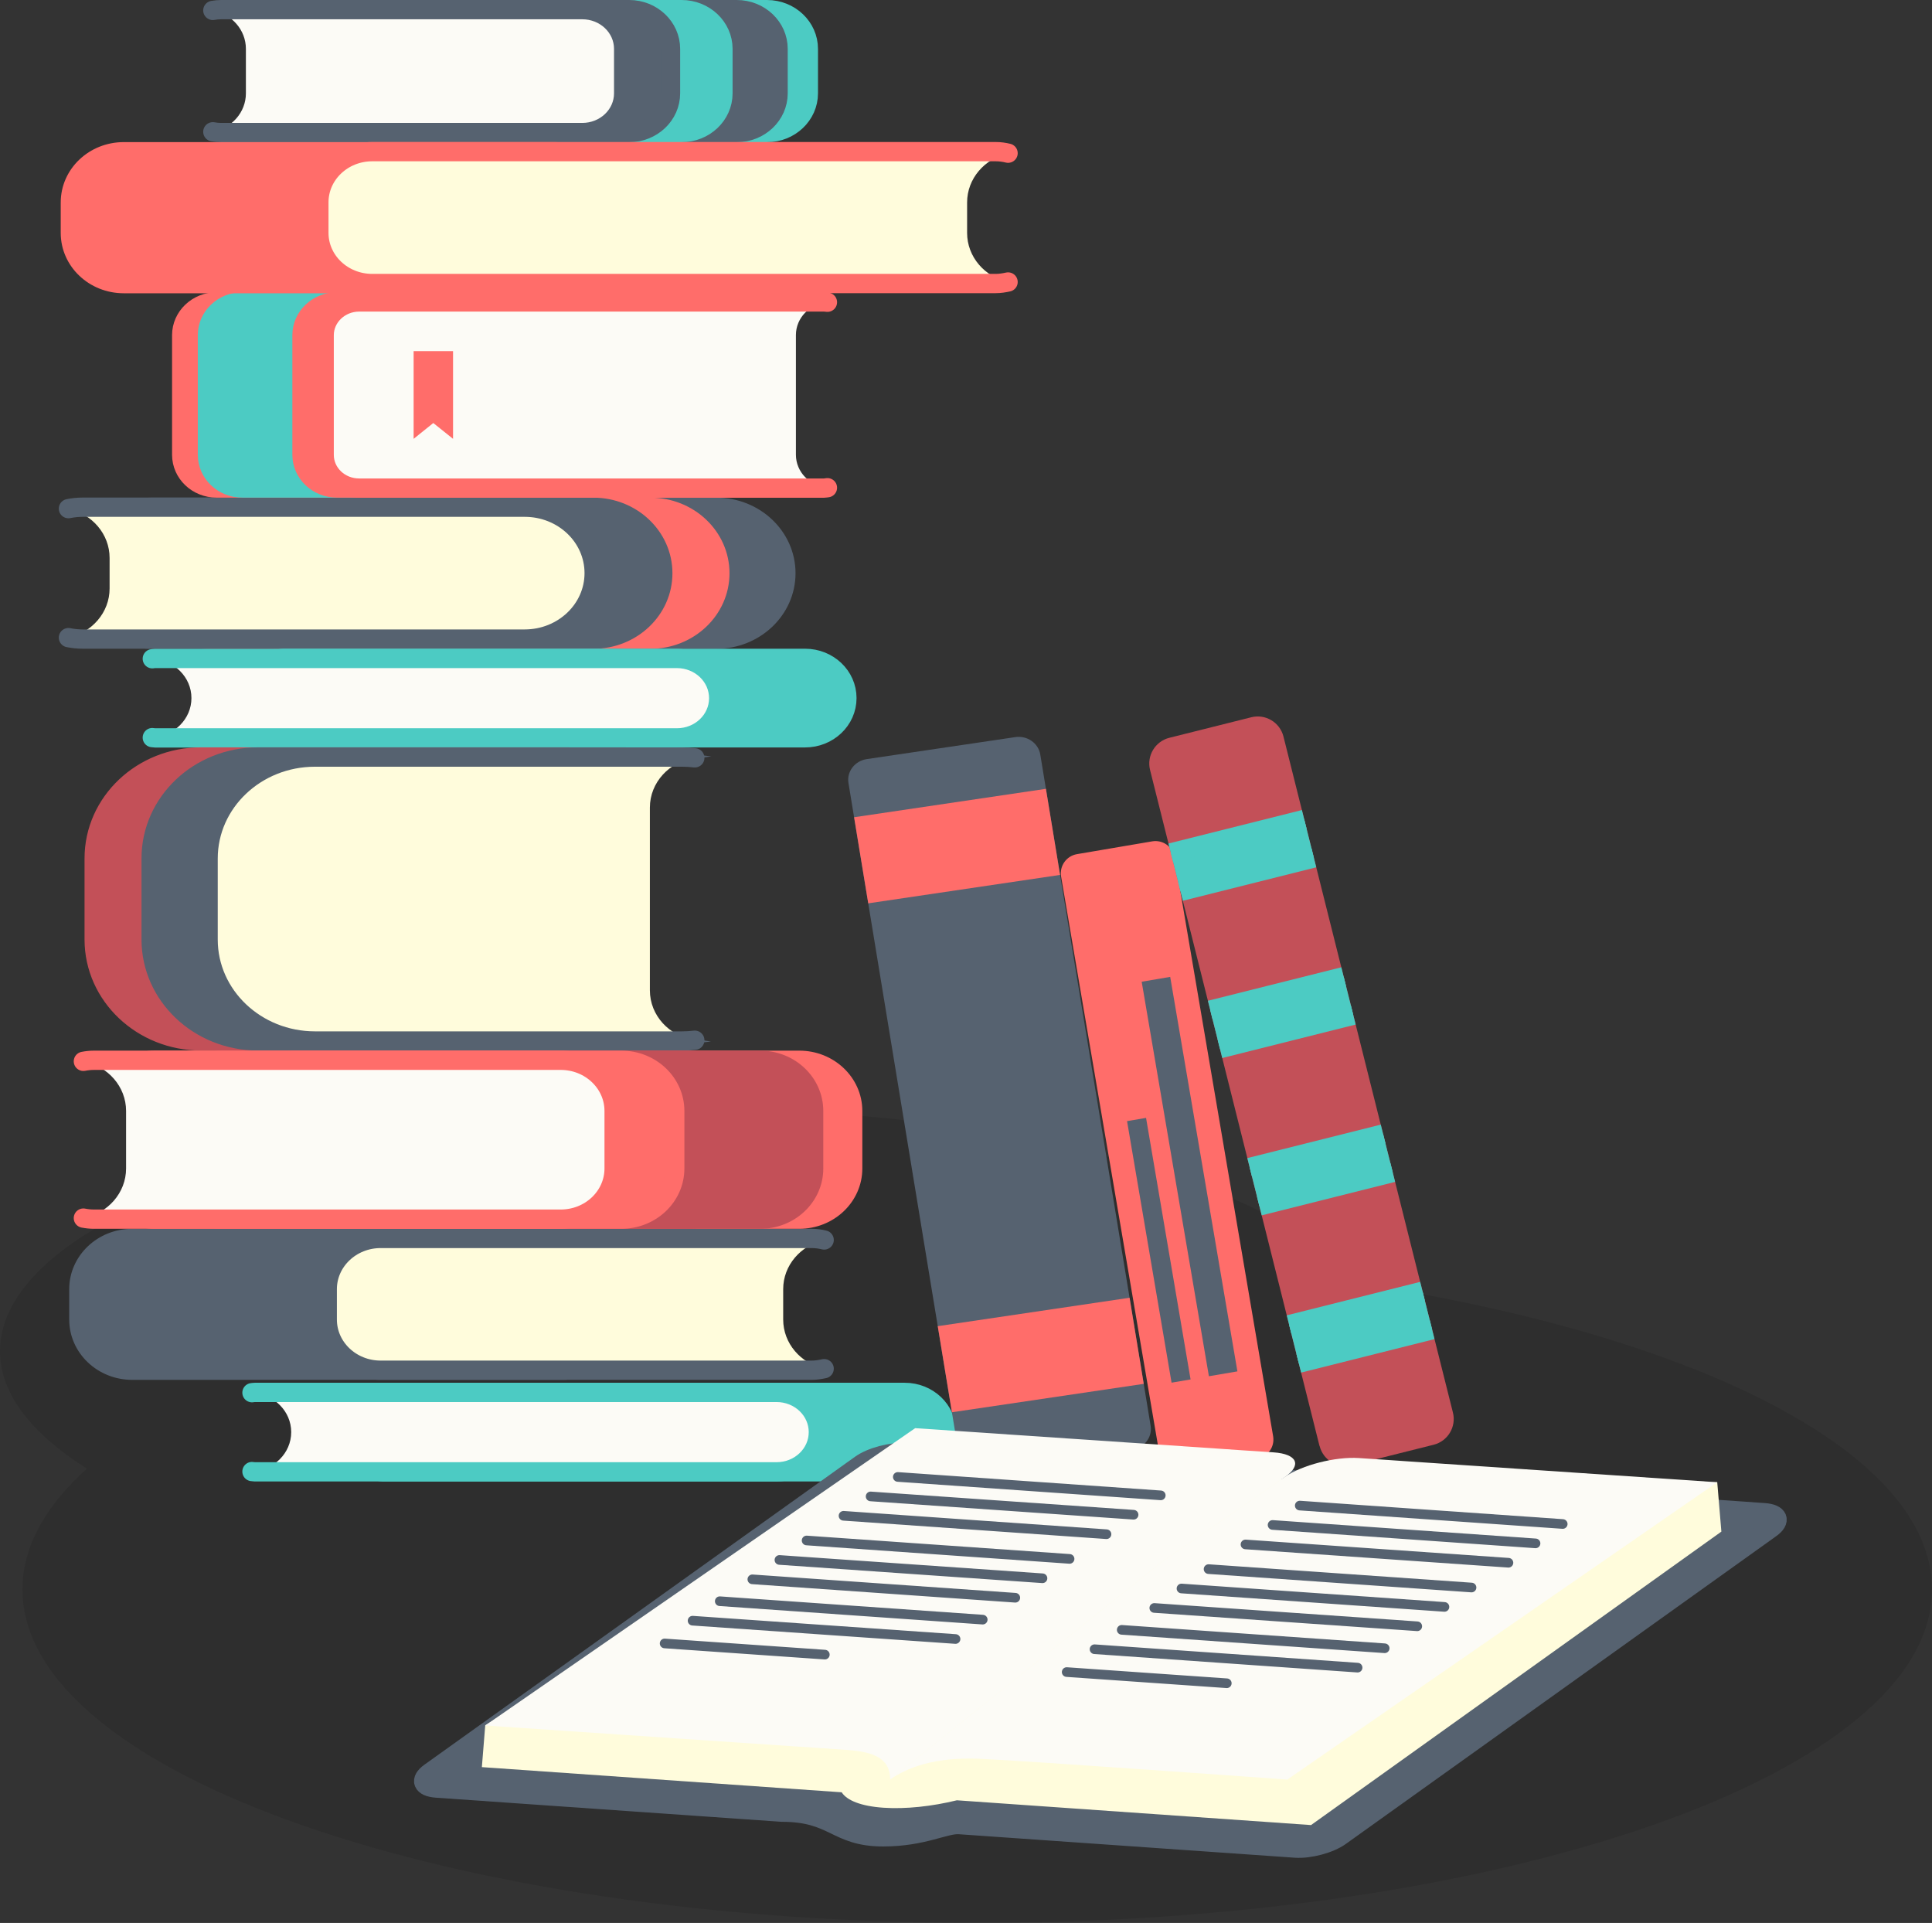 <?xml version="1.0" encoding="UTF-8"?>
<svg id="Layer_2" data-name="Layer 2" xmlns="http://www.w3.org/2000/svg" xmlns:xlink="http://www.w3.org/1999/xlink" viewBox="0 0 200.43 199.46">
  <rect x="0" y="0" width="200.43" height="199.46" fill="#333333" stroke="none"/>
  <defs>
    <style>
      .cls-1, .cls-2, .cls-3, .cls-4, .cls-5, .cls-6, .cls-7 {
        stroke-width: 0px;
      }

      .cls-1, .cls-8 {
        fill: #ff6d6a;
      }

      .cls-9 {
        stroke: #c35058;
      }

      .cls-9, .cls-10, .cls-11, .cls-12, .cls-13, .cls-14, .cls-15 {
        stroke-linecap: round;
      }

      .cls-9, .cls-10, .cls-11, .cls-13, .cls-14, .cls-8, .cls-15 {
        stroke-width: 2px;
      }

      .cls-9, .cls-11, .cls-12 {
        stroke-linejoin: round;
      }

      .cls-9, .cls-7 {
        fill: #c35058;
      }

      .cls-2 {
        fill: #fcfbf6;
      }

      .cls-16 {
        clip-path: url(#clippath-2);
      }

      .cls-10, .cls-4, .cls-12, .cls-13, .cls-14 {
        fill: none;
      }

      .cls-10, .cls-13, .cls-14, .cls-8, .cls-15 {
        stroke-miterlimit: 10;
      }

      .cls-10, .cls-8 {
        stroke: #ff6d6a;
      }

      .cls-3, .cls-15 {
        fill: #566270;
      }

      .cls-5 {
        fill: #fffcdc;
      }

      .cls-17 {
        clip-path: url(#clippath-1);
      }

      .cls-11 {
        fill: #4ccbc3;
      }

      .cls-11, .cls-13 {
        stroke: #4ccbc3;
      }

      .cls-12, .cls-14, .cls-15 {
        stroke: #566270;
      }

      .cls-6 {
        fill: #000;
        isolation: isolate;
        opacity: .1;
      }

      .cls-18 {
        clip-path: url(#clippath);
      }
    </style>
    <clipPath id="clippath">
      <path class="cls-4" d="M119.37,147.9c.19,1.18-.66,2.28-1.9,2.47l-15.4,2.28c-1.24.18-2.41-.62-2.6-1.8l-11.45-69.64c-.19-1.18.66-2.28,1.9-2.47l15.4-2.28c1.24-.19,2.4.62,2.6,1.8l11.45,69.64Z"/>
    </clipPath>
    <clipPath id="clippath-1">
      <path class="cls-4" d="M120.31,150.99c.19,1.09,1.22,1.82,2.31,1.64l7.82-1.33c1.09-.19,1.82-1.22,1.64-2.31l-10.23-60.08c-.19-1.09-1.22-1.82-2.31-1.64l-7.82,1.33c-1.09.19-1.82,1.22-1.64,2.31l10.23,60.08h0Z"/>
    </clipPath>
    <clipPath id="clippath-2">
      <path class="cls-4" d="M136.9,149.99c.37,1.47,1.86,2.37,3.33,2l8.5-2.13c1.47-.37,2.37-1.86,2-3.34l-17.58-70.12c-.37-1.47-1.86-2.37-3.34-2l-8.5,2.13c-1.47.37-2.37,1.86-2,3.34l17.58,70.12h.01Z"/>
    </clipPath>
  </defs>
  <g id="Layer_2-2" data-name="Layer 2">
    <g id="OBJECTS">
      <path class="cls-6" d="M141.1,133.16c-8.67-10.48-36.33-18.15-69.13-18.15C32.22,115.01,0,126.26,0,140.15c0,4.42,3.28,8.58,9.02,12.19-4.32,3.88-6.69,8.11-6.69,12.52,0,19.11,44.35,34.6,99.05,34.6s99.05-15.49,99.05-34.6c0-14.17-24.4-26.35-59.32-31.7h-.01Z"/>
      <g>
        <path class="cls-15" d="M31.27,57.88v3.16c0,2.49-1.83,4.56-4.27,5.11.48.1.99.15,1.5.15h45.82c3.98,0,7.21-3.06,7.21-6.84s-3.23-6.84-7.21-6.84H28.5c-.52,0-1.02.05-1.5.15,2.45.55,4.27,2.62,4.27,5.11h0Z"/>
        <path class="cls-8" d="M24.42,57.88v3.16c0,2.49-1.83,4.56-4.27,5.11.48.1.99.15,1.5.15h45.82c3.98,0,7.21-3.06,7.21-6.84s-3.23-6.84-7.21-6.84H21.65c-.51,0-1.02.05-1.5.15,2.45.55,4.27,2.62,4.27,5.11h0Z"/>
        <path class="cls-15" d="M18.51,57.88v3.16c0,2.49-1.83,4.56-4.28,5.11.49.1.99.15,1.5.15h45.82c3.98,0,7.21-3.06,7.21-6.84s-3.23-6.84-7.21-6.84H15.73c-.52,0-1.02.05-1.5.15,2.45.55,4.28,2.62,4.28,5.11h0Z"/>
        <path class="cls-5" d="M11.37,57.88v3.16c0,2.49-1.83,4.56-4.27,5.11.49.1.99.15,1.5.15h45.83c3.98,0,7.21-3.06,7.21-6.84s-3.22-6.84-7.21-6.84H8.6c-.51,0-1.02.05-1.5.15,2.45.55,4.27,2.62,4.27,5.11h0Z"/>
        <path class="cls-14" d="M7.1,66.14c.49.1.99.15,1.5.15h45.83c3.98,0,7.21-3.06,7.21-6.84s-3.22-6.84-7.21-6.84H8.6c-.51,0-1.02.05-1.5.15"/>
      </g>
      <g>
        <path class="cls-11" d="M44.67,5.07v4.61c0,1.97-1.47,3.61-3.43,3.99.28.05.56.08.86.08h37.47c2.37,0,4.29-1.82,4.29-4.07v-4.61c0-2.25-1.92-4.07-4.29-4.07h-37.47c-.29,0-.58.03-.86.08,1.96.38,3.43,2.02,3.43,3.99h0Z"/>
        <path class="cls-15" d="M41.53,5.07v4.61c0,1.97-1.47,3.61-3.43,3.99.28.05.56.08.86.08h37.47c2.37,0,4.29-1.82,4.29-4.07v-4.61c0-2.25-1.92-4.07-4.29-4.07h-37.47c-.29,0-.58.03-.86.08,1.96.38,3.43,2.02,3.43,3.99Z"/>
        <path class="cls-11" d="M35.81,5.07v4.61c0,1.97-1.47,3.61-3.43,3.99.28.05.56.08.86.08h37.47c2.37,0,4.29-1.82,4.29-4.07v-4.61c0-2.25-1.92-4.07-4.29-4.07h-37.47c-.29,0-.58.03-.86.08,1.96.38,3.43,2.02,3.43,3.99Z"/>
        <path class="cls-15" d="M30.37,5.07v4.61c0,1.97-1.47,3.61-3.43,3.99.28.05.56.08.86.08h37.47c2.37,0,4.29-1.82,4.29-4.07v-4.61c0-2.25-1.92-4.07-4.29-4.07H27.8c-.29,0-.58.03-.86.08,1.96.38,3.43,2.02,3.43,3.99Z"/>
        <path class="cls-2" d="M25.51,5.07v4.61c0,1.97-1.47,3.61-3.43,3.99.28.05.56.08.86.08h37.47c2.37,0,4.29-1.82,4.29-4.07v-4.61c0-2.25-1.92-4.07-4.29-4.07H22.94c-.29,0-.58.03-.86.08,1.96.38,3.43,2.02,3.43,3.99h0Z"/>
        <path class="cls-14" d="M22.08,13.67c.28.05.56.08.86.08h37.47c2.37,0,4.29-1.82,4.29-4.07v-4.61c0-2.25-1.92-4.07-4.29-4.07H22.94c-.29,0-.58.03-.86.08"/>
      </g>
      <g>
        <path class="cls-11" d="M33.17,72.41c0,2.18-1.8,3.95-4.07,4.09.09,0,.18.03.28.03h54.14c2.4,0,4.34-1.84,4.34-4.12s-1.94-4.12-4.34-4.12H29.38c-.09,0-.18.02-.28.03,2.27.14,4.07,1.91,4.07,4.09h0Z"/>
        <path class="cls-2" d="M19.86,72.41c0,2.18-1.8,3.95-4.07,4.09.09,0,.18.03.28.03h54.14c2.4,0,4.34-1.84,4.34-4.12s-1.94-4.12-4.34-4.12H16.07c-.1,0-.18.02-.28.03,2.27.14,4.07,1.91,4.07,4.09h0Z"/>
        <path class="cls-13" d="M15.8,76.51c.09,0,.18.03.28.03h54.14c2.4,0,4.34-1.84,4.34-4.12s-1.94-4.12-4.34-4.12H16.08c-.1,0-.18.02-.28.03"/>
      </g>
      <g>
        <path class="cls-8" d="M67.79,34.76v12.41c0,1.79,1.44,3.24,3.27,3.41-.12.01-.24.04-.36.04H22.48c-2.01,0-3.63-1.54-3.63-3.45v-12.41c0-1.9,1.63-3.45,3.63-3.45h48.22c.13,0,.24.02.36.03-1.83.17-3.27,1.63-3.27,3.41h0Z"/>
        <path class="cls-11" d="M70.46,34.76v12.41c0,1.79,1.44,3.24,3.27,3.41-.12.01-.24.04-.36.04H25.15c-2.01,0-3.63-1.54-3.63-3.45v-12.41c0-1.9,1.63-3.45,3.63-3.45h48.22c.13,0,.24.02.36.03-1.83.17-3.27,1.63-3.27,3.41h0Z"/>
        <path class="cls-8" d="M80.27,34.76v12.41c0,1.79,1.44,3.24,3.27,3.41-.12.01-.24.04-.36.04h-48.22c-2.01,0-3.63-1.54-3.63-3.45v-12.41c0-1.9,1.63-3.45,3.63-3.45h48.22c.12,0,.24.02.36.03-1.83.17-3.27,1.63-3.27,3.41h0Z"/>
        <path class="cls-2" d="M82.57,34.76v12.41c0,1.79,1.44,3.24,3.27,3.41-.12.01-.24.04-.36.04h-48.22c-2.01,0-3.63-1.54-3.63-3.45v-12.41c0-1.9,1.63-3.45,3.63-3.45h48.22c.12,0,.24.02.36.03-1.83.17-3.27,1.63-3.27,3.41h0Z"/>
        <path class="cls-10" d="M85.84,50.59c-.12.01-.24.04-.36.04h-48.22c-2.01,0-3.63-1.54-3.63-3.45v-12.41c0-1.9,1.63-3.45,3.63-3.45h48.22c.12,0,.24.02.36.03"/>
      </g>
      <g>
        <path class="cls-8" d="M54.6,21v3.16c0,2.48,1.82,4.55,4.25,5.1-.42.09-.84.16-1.29.16H12.84c-3.06,0-5.54-2.35-5.54-5.26v-3.16c0-2.91,2.48-5.26,5.54-5.26h44.72c.45,0,.88.06,1.29.16-2.43.56-4.25,2.62-4.25,5.1h0Z"/>
        <path class="cls-5" d="M100.33,21v3.16c0,2.48,1.82,4.55,4.25,5.1-.41.09-.84.16-1.29.16H38.62c-3.06,0-5.54-2.35-5.54-5.26v-3.16c0-2.91,2.48-5.26,5.54-5.26h64.67c.45,0,.88.06,1.29.16-2.43.56-4.25,2.62-4.25,5.1h0Z"/>
        <path class="cls-10" d="M104.58,29.25c-.41.09-.84.16-1.29.16H38.62c-3.06,0-5.54-2.35-5.54-5.26v-3.16c0-2.91,2.48-5.26,5.54-5.26h64.67c.45,0,.88.06,1.29.16"/>
      </g>
      <g>
        <path class="cls-9" d="M55.6,83.79v18.93c0,2.62,2.02,4.77,4.66,5.17-.44.05-.88.08-1.34.08H20.86c-6.12,0-11.09-4.71-11.09-10.52v-8.41c0-5.81,4.96-10.52,11.09-10.52h38.06c.45,0,.9.03,1.34.08-2.64.4-4.66,2.56-4.66,5.17v.02Z"/>
        <path class="cls-15" d="M61.51,83.79v18.93c0,2.62,2.03,4.77,4.66,5.17-.44.05-.88.08-1.34.08H26.77c-6.12,0-11.09-4.71-11.09-10.52v-8.41c0-5.81,4.96-10.52,11.09-10.52h38.06c.45,0,.9.03,1.34.08-2.64.4-4.66,2.56-4.66,5.17v.02Z"/>
        <path class="cls-5" d="M67.42,83.79v18.93c0,2.62,2.02,4.77,4.66,5.17-.44.05-.88.08-1.34.08h-38.06c-6.12,0-11.09-4.71-11.09-10.52v-8.41c0-5.81,4.96-10.52,11.09-10.52h38.06c.45,0,.9.03,1.34.08-2.64.4-4.66,2.56-4.66,5.17v.02Z"/>
        <path class="cls-14" d="M72.08,107.9c-.44.05-.88.08-1.34.08h-38.06c-6.12,0-11.09-4.71-11.09-10.52v-8.41c0-5.81,4.96-10.52,11.09-10.52h38.06c.45,0,.9.03,1.34.08"/>
      </g>
      <g>
        <path class="cls-15" d="M55.48,133.72v3.15c0,2.48,1.81,4.55,4.25,5.1-.42.09-.85.16-1.29.16H13.72c-3.06,0-5.54-2.35-5.54-5.26v-3.15c0-2.9,2.48-5.26,5.54-5.26h44.72c.45,0,.88.06,1.29.16-2.43.56-4.25,2.62-4.25,5.1Z"/>
        <path class="cls-5" d="M81.25,133.72v3.15c0,2.48,1.82,4.55,4.25,5.1-.42.09-.84.16-1.29.16h-44.72c-3.06,0-5.54-2.35-5.54-5.26v-3.15c0-2.9,2.48-5.26,5.54-5.26h44.72c.45,0,.88.06,1.29.16-2.43.56-4.25,2.62-4.25,5.1Z"/>
        <path class="cls-14" d="M85.5,141.97c-.42.09-.84.16-1.29.16h-44.72c-3.06,0-5.54-2.35-5.54-5.26v-3.15c0-2.9,2.48-5.26,5.54-5.26h44.72c.45,0,.88.06,1.29.16"/>
      </g>
      <g>
        <path class="cls-8" d="M37.84,115.24v5.96c0,2.54-1.9,4.67-4.44,5.15.36.07.73.11,1.11.11h48.41c3.06,0,5.54-2.35,5.54-5.26v-5.96c0-2.91-2.48-5.26-5.54-5.26h-48.41c-.38,0-.75.04-1.11.11,2.53.49,4.44,2.61,4.44,5.15h0Z"/>
        <path class="cls-9" d="M33.78,115.24v5.96c0,2.54-1.91,4.67-4.43,5.15.36.07.73.11,1.11.11h48.41c3.06,0,5.54-2.35,5.54-5.26v-5.96c0-2.91-2.48-5.26-5.54-5.26H30.46c-.38,0-.75.04-1.11.11,2.53.49,4.43,2.61,4.43,5.15h0Z"/>
        <path class="cls-9" d="M26.39,115.24v5.96c0,2.54-1.9,4.67-4.43,5.15.36.07.73.11,1.11.11h48.41c3.06,0,5.54-2.35,5.54-5.26v-5.96c0-2.91-2.48-5.26-5.54-5.26H23.07c-.38,0-.75.04-1.11.11,2.53.49,4.43,2.61,4.43,5.15h0Z"/>
        <path class="cls-8" d="M19.37,115.24v5.96c0,2.54-1.9,4.67-4.43,5.15.36.07.73.11,1.11.11h48.41c3.06,0,5.54-2.35,5.54-5.26v-5.96c0-2.91-2.48-5.26-5.54-5.26H16.05c-.38,0-.75.04-1.11.11,2.53.49,4.43,2.61,4.43,5.15h0Z"/>
        <path class="cls-2" d="M13.08,115.24v5.96c0,2.54-1.91,4.67-4.43,5.15.36.07.73.11,1.11.11h48.41c3.06,0,5.54-2.35,5.54-5.26v-5.96c0-2.91-2.48-5.26-5.54-5.26H9.76c-.38,0-.75.04-1.11.11,2.53.49,4.43,2.61,4.43,5.15h0Z"/>
        <path class="cls-10" d="M8.65,126.35c.36.07.73.11,1.11.11h48.41c3.06,0,5.54-2.35,5.54-5.26v-5.96c0-2.91-2.48-5.26-5.54-5.26H9.76c-.38,0-.75.04-1.11.11"/>
      </g>
      <g>
        <path class="cls-11" d="M43.51,148.55c0,2.18-1.8,3.96-4.07,4.09.09,0,.18.03.28.03h54.14c2.4,0,4.34-1.84,4.34-4.12s-1.94-4.12-4.34-4.12h-54.14c-.09,0-.18.02-.28.03,2.27.14,4.07,1.91,4.07,4.09h0Z"/>
        <path class="cls-2" d="M30.21,148.55c0,2.18-1.8,3.96-4.07,4.09.09,0,.18.03.28.03h54.14c2.4,0,4.34-1.84,4.34-4.12s-1.94-4.12-4.34-4.12H26.42c-.1,0-.18.02-.28.03,2.27.14,4.07,1.91,4.07,4.09h0Z"/>
        <path class="cls-13" d="M26.14,152.64c.09,0,.18.03.28.03h54.14c2.4,0,4.34-1.84,4.34-4.12s-1.94-4.12-4.34-4.12H26.42c-.1,0-.18.02-.28.03"/>
      </g>
      <g>
        <path class="cls-3" d="M119.37,147.9c.19,1.18-.66,2.28-1.9,2.47l-15.4,2.28c-1.24.18-2.41-.62-2.6-1.8l-11.45-69.64c-.19-1.18.66-2.28,1.9-2.47l15.4-2.28c1.24-.19,2.4.62,2.6,1.8l11.45,69.64Z"/>
        <g class="cls-18">
          <g>
            <path class="cls-1" d="M117.7,87.42c.19,1.18-.66,2.28-1.9,2.47l-30.85,4.57c-1.24.18-2.41-.62-2.6-1.8l-.77-4.66c-.19-1.18.66-2.28,1.9-2.47l30.85-4.57c1.24-.18,2.41.62,2.6,1.8l.77,4.66Z"/>
            <path class="cls-1" d="M126.39,140.21c.19,1.18-.66,2.28-1.9,2.47l-30.86,4.57c-1.24.18-2.4-.62-2.6-1.8l-.77-4.66c-.19-1.18.66-2.28,1.9-2.47l30.85-4.57c1.24-.18,2.41.62,2.6,1.8l.77,4.66h0Z"/>
          </g>
        </g>
      </g>
      <polygon class="cls-1" points="47 36.42 47 45.52 44.95 43.88 42.91 45.52 42.91 36.42 47 36.42"/>
      <g>
        <path class="cls-1" d="M120.31,150.99c.19,1.09,1.22,1.82,2.31,1.64l7.82-1.33c1.09-.19,1.82-1.22,1.64-2.31l-10.23-60.08c-.19-1.09-1.22-1.82-2.31-1.64l-7.82,1.33c-1.09.19-1.82,1.22-1.64,2.31l10.23,60.08h0Z"/>
        <g class="cls-17">
          <g>
            <rect class="cls-3" x="121.91" y="101.29" width="3" height="41.51" transform="translate(-18.75 22.46) rotate(-9.67)"/>
            <rect class="cls-3" x="119.22" y="115.93" width="2" height="27.52" transform="translate(-20.06 22.01) rotate(-9.66)"/>
          </g>
        </g>
      </g>
      <g>
        <path class="cls-7" d="M136.9,149.99c.37,1.47,1.86,2.37,3.33,2l8.5-2.13c1.47-.37,2.37-1.86,2-3.34l-17.58-70.12c-.37-1.47-1.86-2.37-3.34-2l-8.5,2.13c-1.47.37-2.37,1.86-2,3.34l17.58,70.12h.01Z"/>
        <g class="cls-16">
          <g>
            <path class="cls-11" d="M119.11,91.18c.28,1.1,1.4,1.78,2.5,1.5l15.67-3.93c1.1-.28,1.78-1.4,1.5-2.5h0c-.28-1.11-1.4-1.78-2.5-1.5l-15.67,3.93c-1.11.28-1.78,1.4-1.5,2.5h0Z"/>
            <path class="cls-11" d="M123.2,107.49c.28,1.1,1.4,1.78,2.5,1.5l15.67-3.93c1.1-.28,1.77-1.4,1.5-2.5h0c-.28-1.1-1.4-1.78-2.5-1.5l-15.67,3.93c-1.1.28-1.78,1.4-1.5,2.5h0Z"/>
            <path class="cls-11" d="M127.29,123.81c.28,1.11,1.4,1.78,2.5,1.5l15.67-3.93c1.1-.28,1.77-1.4,1.5-2.5h0c-.28-1.1-1.4-1.78-2.5-1.5l-15.67,3.93c-1.1.28-1.78,1.4-1.5,2.5h0Z"/>
            <path class="cls-11" d="M131.38,140.12c.28,1.11,1.4,1.78,2.5,1.5l15.67-3.93c1.1-.28,1.78-1.4,1.5-2.5h0c-.28-1.1-1.4-1.77-2.5-1.5l-15.67,3.93c-1.1.28-1.78,1.4-1.5,2.5h0Z"/>
          </g>
        </g>
      </g>
      <g>
        <path class="cls-15" d="M183.7,158.52c1.09-.78.8-1.5-.65-1.61l-89.14-6.23c-1.45-.1-3.53.45-4.63,1.24l-44.67,31.94c-1.09.78-.8,1.5.65,1.61l35.83,2.5c5.52,0,5.59,2.56,10.53,2.56,4.16,0,6.44-1.37,7.89-1.27l34.89,2.44c1.45.1,3.54-.46,4.63-1.24l44.67-31.94h0Z"/>
        <path class="cls-5" d="M178.58,158.88l-.43-5.13-30.74.3-12.2,2.25-2.65-3.28-33.85-2.37-5.99,2.09-42.38,26.22-.35,4.34,37.33,2.61c.53.84,2,1.44,4.32,1.6s5.05-.14,7.63-.77l36.74,2.57,42.57-30.44h0Z"/>
        <g>
          <path class="cls-2" d="M132.12,150.65l-3.17-.21-2.03-.14-31.98-2.16-44.6,30.84,31.98,2.16,3.03.2,2.17.15c2.45.16,4.83.54,4.83,3.1l28.08-22.49,10.09-6.97,2.76-1.91c1.81-1.25,1.3-2.4-1.15-2.57h0Z"/>
          <path class="cls-2" d="M140.97,151.24l3.17.21,2.03.14,31.98,2.16-44.6,30.84s-27.34-1.97-31.98-2.16c-4.64-.18-7.41.9-9.23,2.15l28.08-22.49,10.09-6.97,2.76-1.91c1.81-1.25,5.26-2.13,7.71-1.97h0Z"/>
        </g>
        <line class="cls-12" x1="93.14" y1="153.2" x2="120.42" y2="155.11"/>
        <line class="cls-12" x1="90.32" y1="155.22" x2="117.6" y2="157.12"/>
        <line class="cls-12" x1="87.51" y1="157.23" x2="114.79" y2="159.14"/>
        <line class="cls-12" x1="83.68" y1="159.79" x2="110.96" y2="161.7"/>
        <line class="cls-12" x1="80.86" y1="161.81" x2="108.15" y2="163.71"/>
        <line class="cls-12" x1="78.05" y1="163.82" x2="105.33" y2="165.73"/>
        <line class="cls-12" x1="74.67" y1="166.09" x2="101.95" y2="168"/>
        <line class="cls-12" x1="71.85" y1="168.11" x2="99.13" y2="170.01"/>
        <line class="cls-12" x1="68.95" y1="170.47" x2="85.57" y2="171.63"/>
        <line class="cls-12" x1="134.84" y1="156.17" x2="162.12" y2="158.08"/>
        <line class="cls-12" x1="132.02" y1="158.18" x2="159.3" y2="160.09"/>
        <line class="cls-12" x1="129.21" y1="160.2" x2="156.49" y2="162.1"/>
        <line class="cls-12" x1="125.38" y1="162.76" x2="152.66" y2="164.67"/>
        <line class="cls-12" x1="122.57" y1="164.77" x2="149.85" y2="166.68"/>
        <line class="cls-12" x1="119.75" y1="166.79" x2="147.03" y2="168.69"/>
        <line class="cls-12" x1="116.37" y1="169.06" x2="143.65" y2="170.97"/>
        <line class="cls-12" x1="113.55" y1="171.07" x2="140.84" y2="172.98"/>
        <line class="cls-12" x1="110.66" y1="173.44" x2="127.27" y2="174.6"/>
      </g>
    </g>
  </g>
</svg>